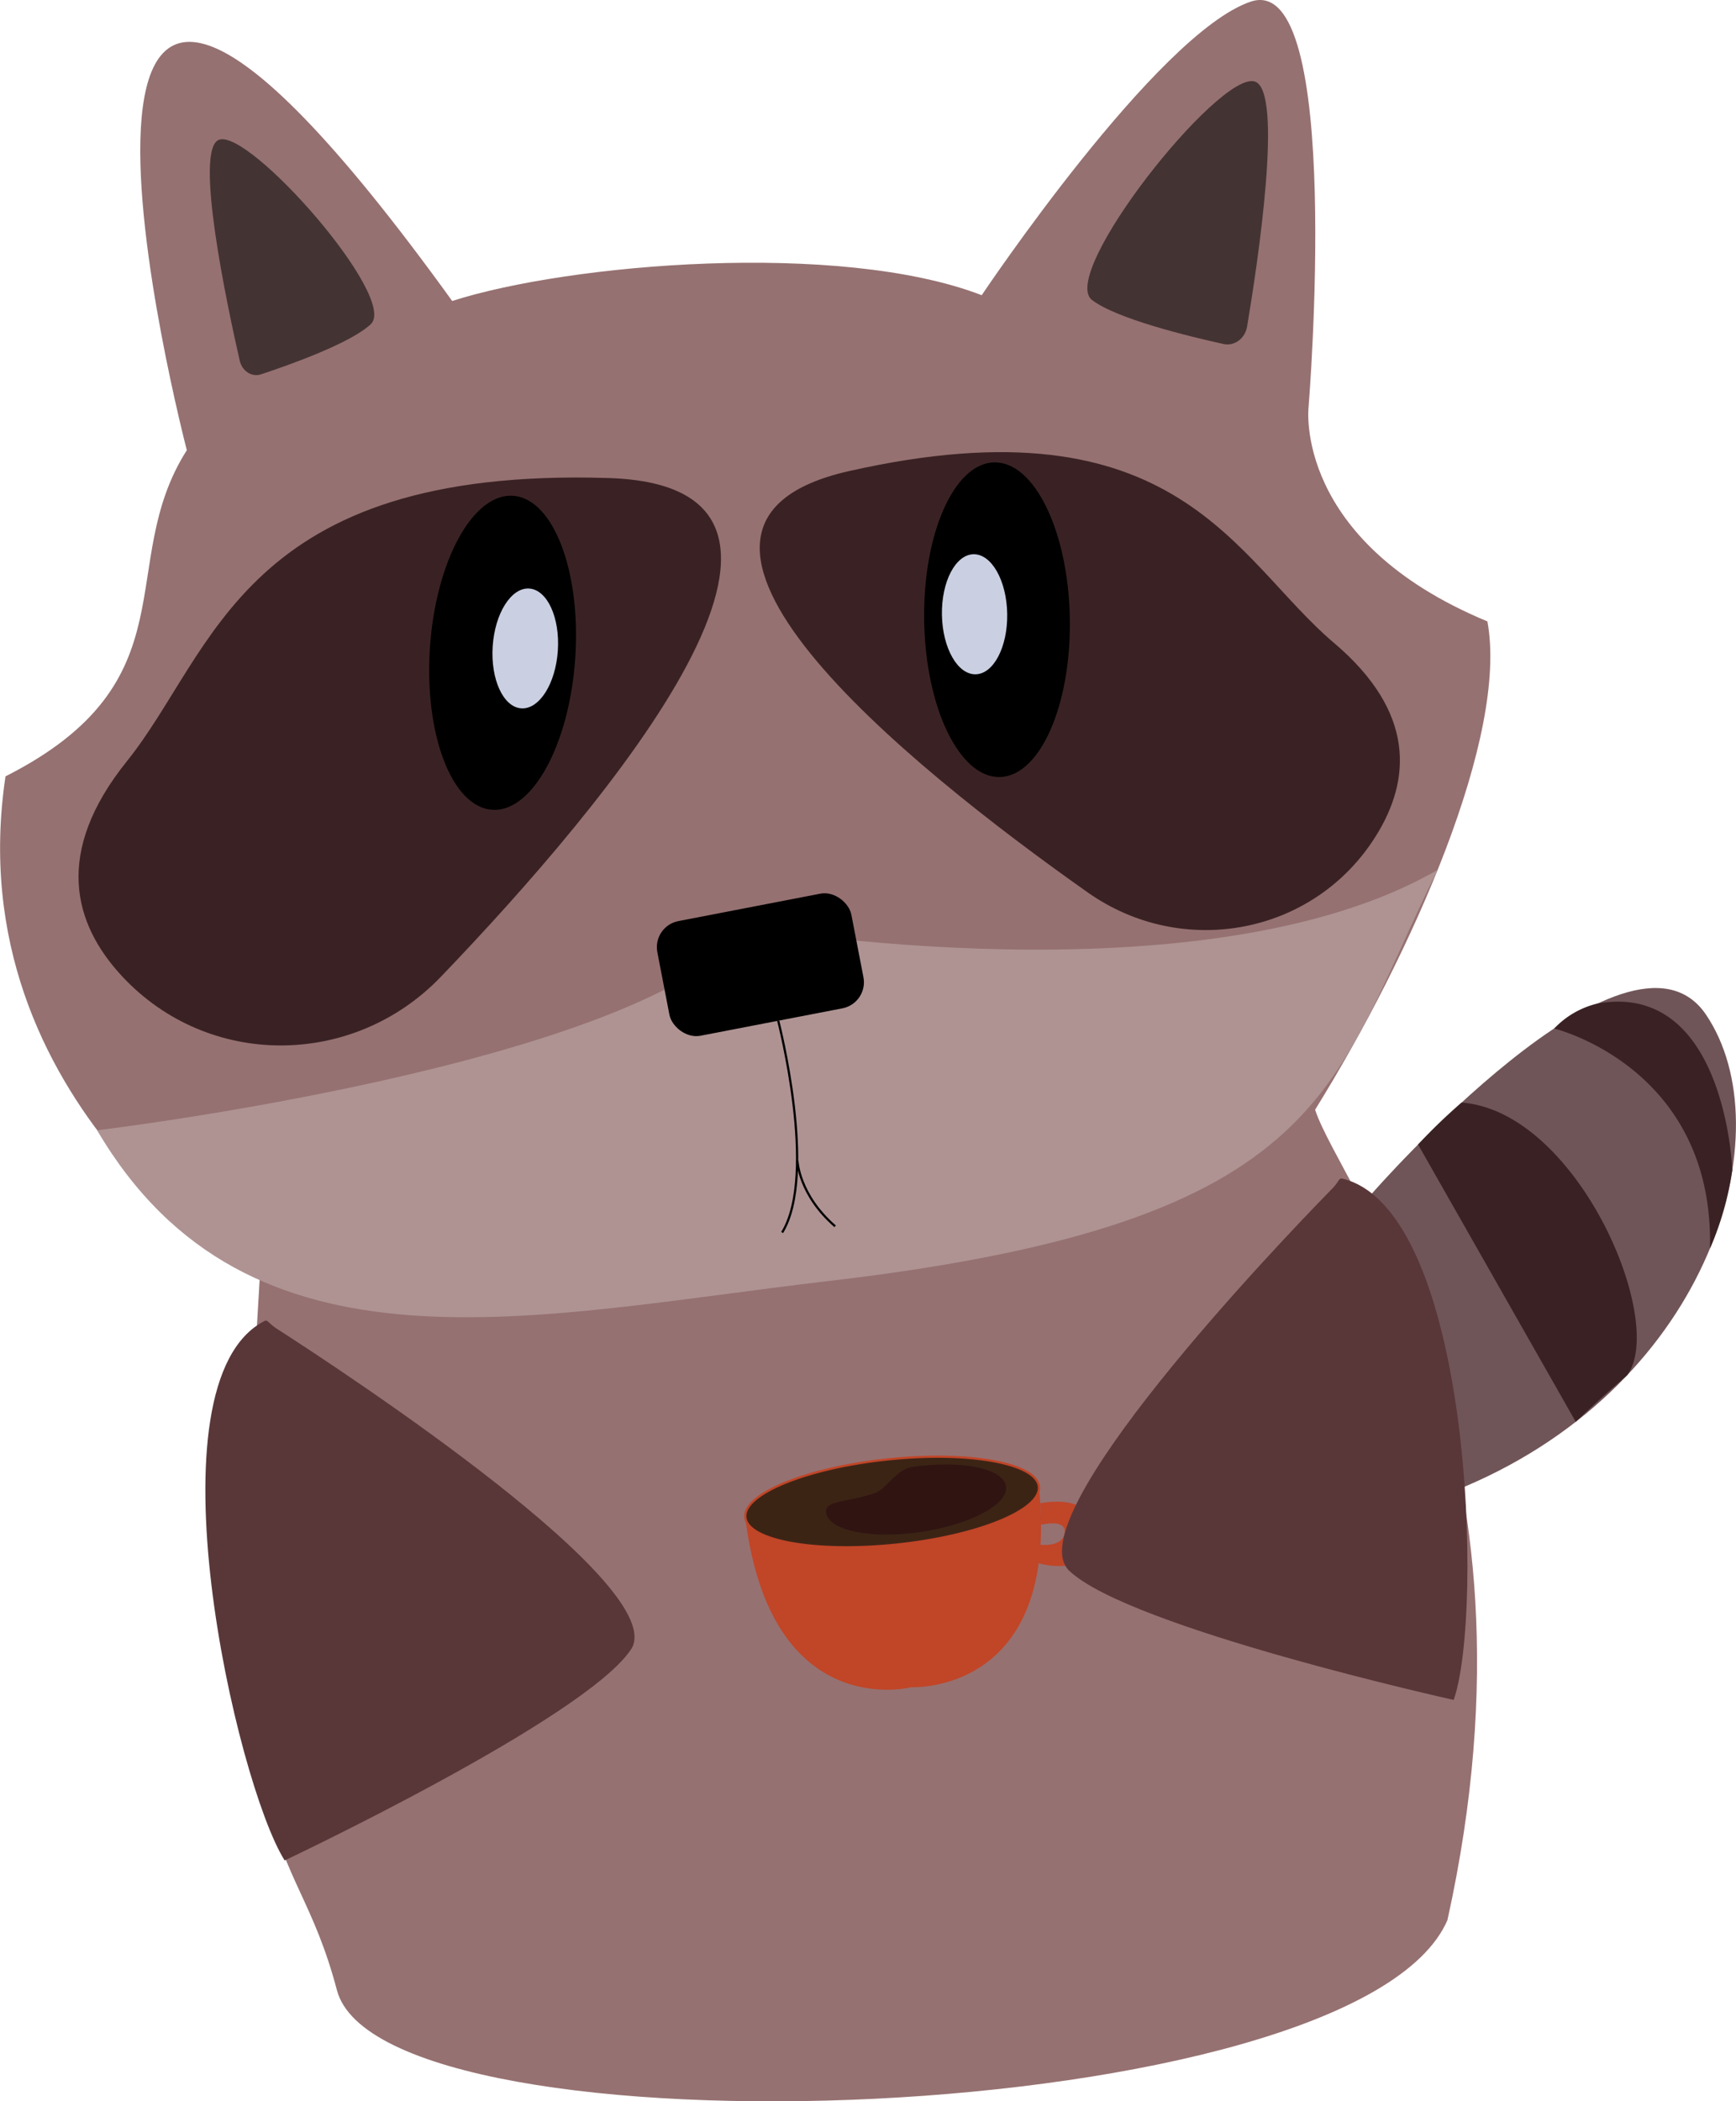 <svg xmlns="http://www.w3.org/2000/svg" viewBox="0 0 785 949.99"><defs><style>.cls-1{fill:#705558;}.cls-2{fill:#967171;}.cls-3{fill:#af9393;}.cls-4{fill:#3a2224;}.cls-5{fill:#433;}.cls-6{fill:none;stroke:#000;}.cls-10,.cls-6{stroke-miterlimit:10;}.cls-7{fill:#cad0e2;}.cls-8{fill:#593739;}.cls-9{fill:#c14527;}.cls-10{fill:#3c2415;stroke:#c14527;}.cls-11{fill:#2f1412;}</style></defs><g id="Layer_2" data-name="Layer 2"><g id="Layer_4" data-name="Layer 4"><path class="cls-1" d="M620.38,539.59s116-132.87,151.09-80.82,2.92,165.78-109.14,213.34S620.38,539.59,620.38,539.59Z"/><path class="cls-2" d="M84.48,203.53s-95.42-365.87,120-67.46c52.7-16.92,175.28-27.33,239.44-2.61,0,0,79.24-118.41,121.63-132.72s26.16,183.47,26.16,183.47-6.95,60.29,80.88,96.72c9.54,51.62-33.9,149.75-77.91,220.77,11.92,36.44,107.94,149.1,59.83,366.4-41.25,95-481.53,109.74-502.15,31.66s-52.13-44.13-34.95-321.28c0,0-137.23-78.3-114.92-227.49C87.7,307.83,51.59,255.21,84.48,203.53Z"/><path class="cls-3" d="M43.92,511s246.37-29.41,294.87-91.87c0,0,205.19,35.48,311.29-25.85C601.76,490,603.81,552.45,374.74,579.13,241.6,594.63,112.41,627.55,43.92,511Z"/><path class="cls-4" d="M57.4,344.12c39.85-49.56,52.11-133.24,217.85-128,119.85,3.78-.23,146.67-75.92,225.51C159.7,482.89,94,483.21,55.08,441.23,33.05,417.48,24.32,385.26,57.4,344.12Z"/><path class="cls-4" d="M603.15,290.6C558.47,252.8,532.79,179.35,383.81,213c-107.72,24.34,25.79,132.43,108,190.43,43,30.36,102.52,19.17,130.39-25.54C638,352.61,640.24,322,603.15,290.6Z"/><ellipse cx="227.28" cy="295.15" rx="71.14" ry="32.94" transform="translate(-82.26 502.39) rotate(-86.21)"/><rect x="299.15" y="409.75" width="89.36" height="52.79" rx="12" transform="translate(-76.45 73.1) rotate(-10.93)"/><path class="cls-5" d="M108.39,163c1.1,4.8,5.46,7.62,9.65,6.23,13.42-4.44,40.69-14.19,49.66-22.71C180.18,134.62,112.71,58,99,63.2,87.66,67.48,102.68,138,108.39,163Z"/><path class="cls-5" d="M563.92,147.65c-.91,5.4-5.76,9-10.73,7.86-15.92-3.5-48.3-11.4-59.37-19.86-15.38-11.76,57.06-103.15,73.41-98.84C580.67,40.35,568.63,119.57,563.92,147.65Z"/><path class="cls-6" d="M351.9,461.47s18,69.48,1.77,95.75"/><path class="cls-6" d="M360.57,524.77s.62,15.39,17.07,29.63"/><ellipse class="cls-7" cx="237.53" cy="293.19" rx="27.14" ry="14.76" transform="translate(-70.73 510.79) rotate(-86.21)"/><ellipse cx="450.85" cy="280.13" rx="32.94" ry="71.14" transform="translate(-4.7 7.71) rotate(-0.97)"/><ellipse class="cls-7" cx="440.71" cy="277.67" rx="14.76" ry="27.14" transform="translate(-4.66 7.54) rotate(-0.97)"/><path class="cls-8" d="M128.72,841.1S264.49,777,285.31,745.73C304,717.64,155.07,619.91,124.91,600.54c-3.37-2.17-3.87-4.07-5.26-3.36C65.36,625,106.81,806.34,128.72,841.1Z"/><path class="cls-9" d="M469.76,672.11c9.87,94.08-57.59,90.66-57.59,90.66S348.48,779.39,337,686"/><path class="cls-9" d="M470.39,679.64s25.24-5.69,24,14.31-24.74,12.78-24.74,12.78l.36-8.38s10.44,1.45,11.4-5.26-10.6-3.75-10.6-3.75Z"/><ellipse class="cls-10" cx="403.39" cy="679.07" rx="66.73" ry="19.36" transform="translate(-68.64 45.78) rotate(-5.99)"/><path class="cls-8" d="M657.34,768.53S510.75,736,483.53,710.17c-24.47-23.25,93.91-147.34,119-172.91,2.81-2.86,2.87-4.8,4.39-4.44C665.54,546.9,671,729.79,657.34,768.53Z"/><path class="cls-11" d="M373.6,683.92c1.2,8.1,20.37,12,42.82,8.67s39.69-12.56,38.5-20.66-20.37-12-42.82-8.67c-6.53,1-11.38,10-16.7,11.82C382.41,679.45,372.76,678.18,373.6,683.92Z"/><path class="cls-4" d="M641.23,517.43l71.31,125.38s8.87-8.62,23.24-21.07c18-24.27-22.41-119.27-74.86-123.28A248.77,248.77,0,0,0,641.23,517.43Z"/><path class="cls-4" d="M702.78,465s72.36,17.48,70.45,99.48A139.84,139.84,0,0,0,783.34,529s-3-85.36-60.85-75.34A39.67,39.67,0,0,0,702.78,465Z"/></g></g></svg>
